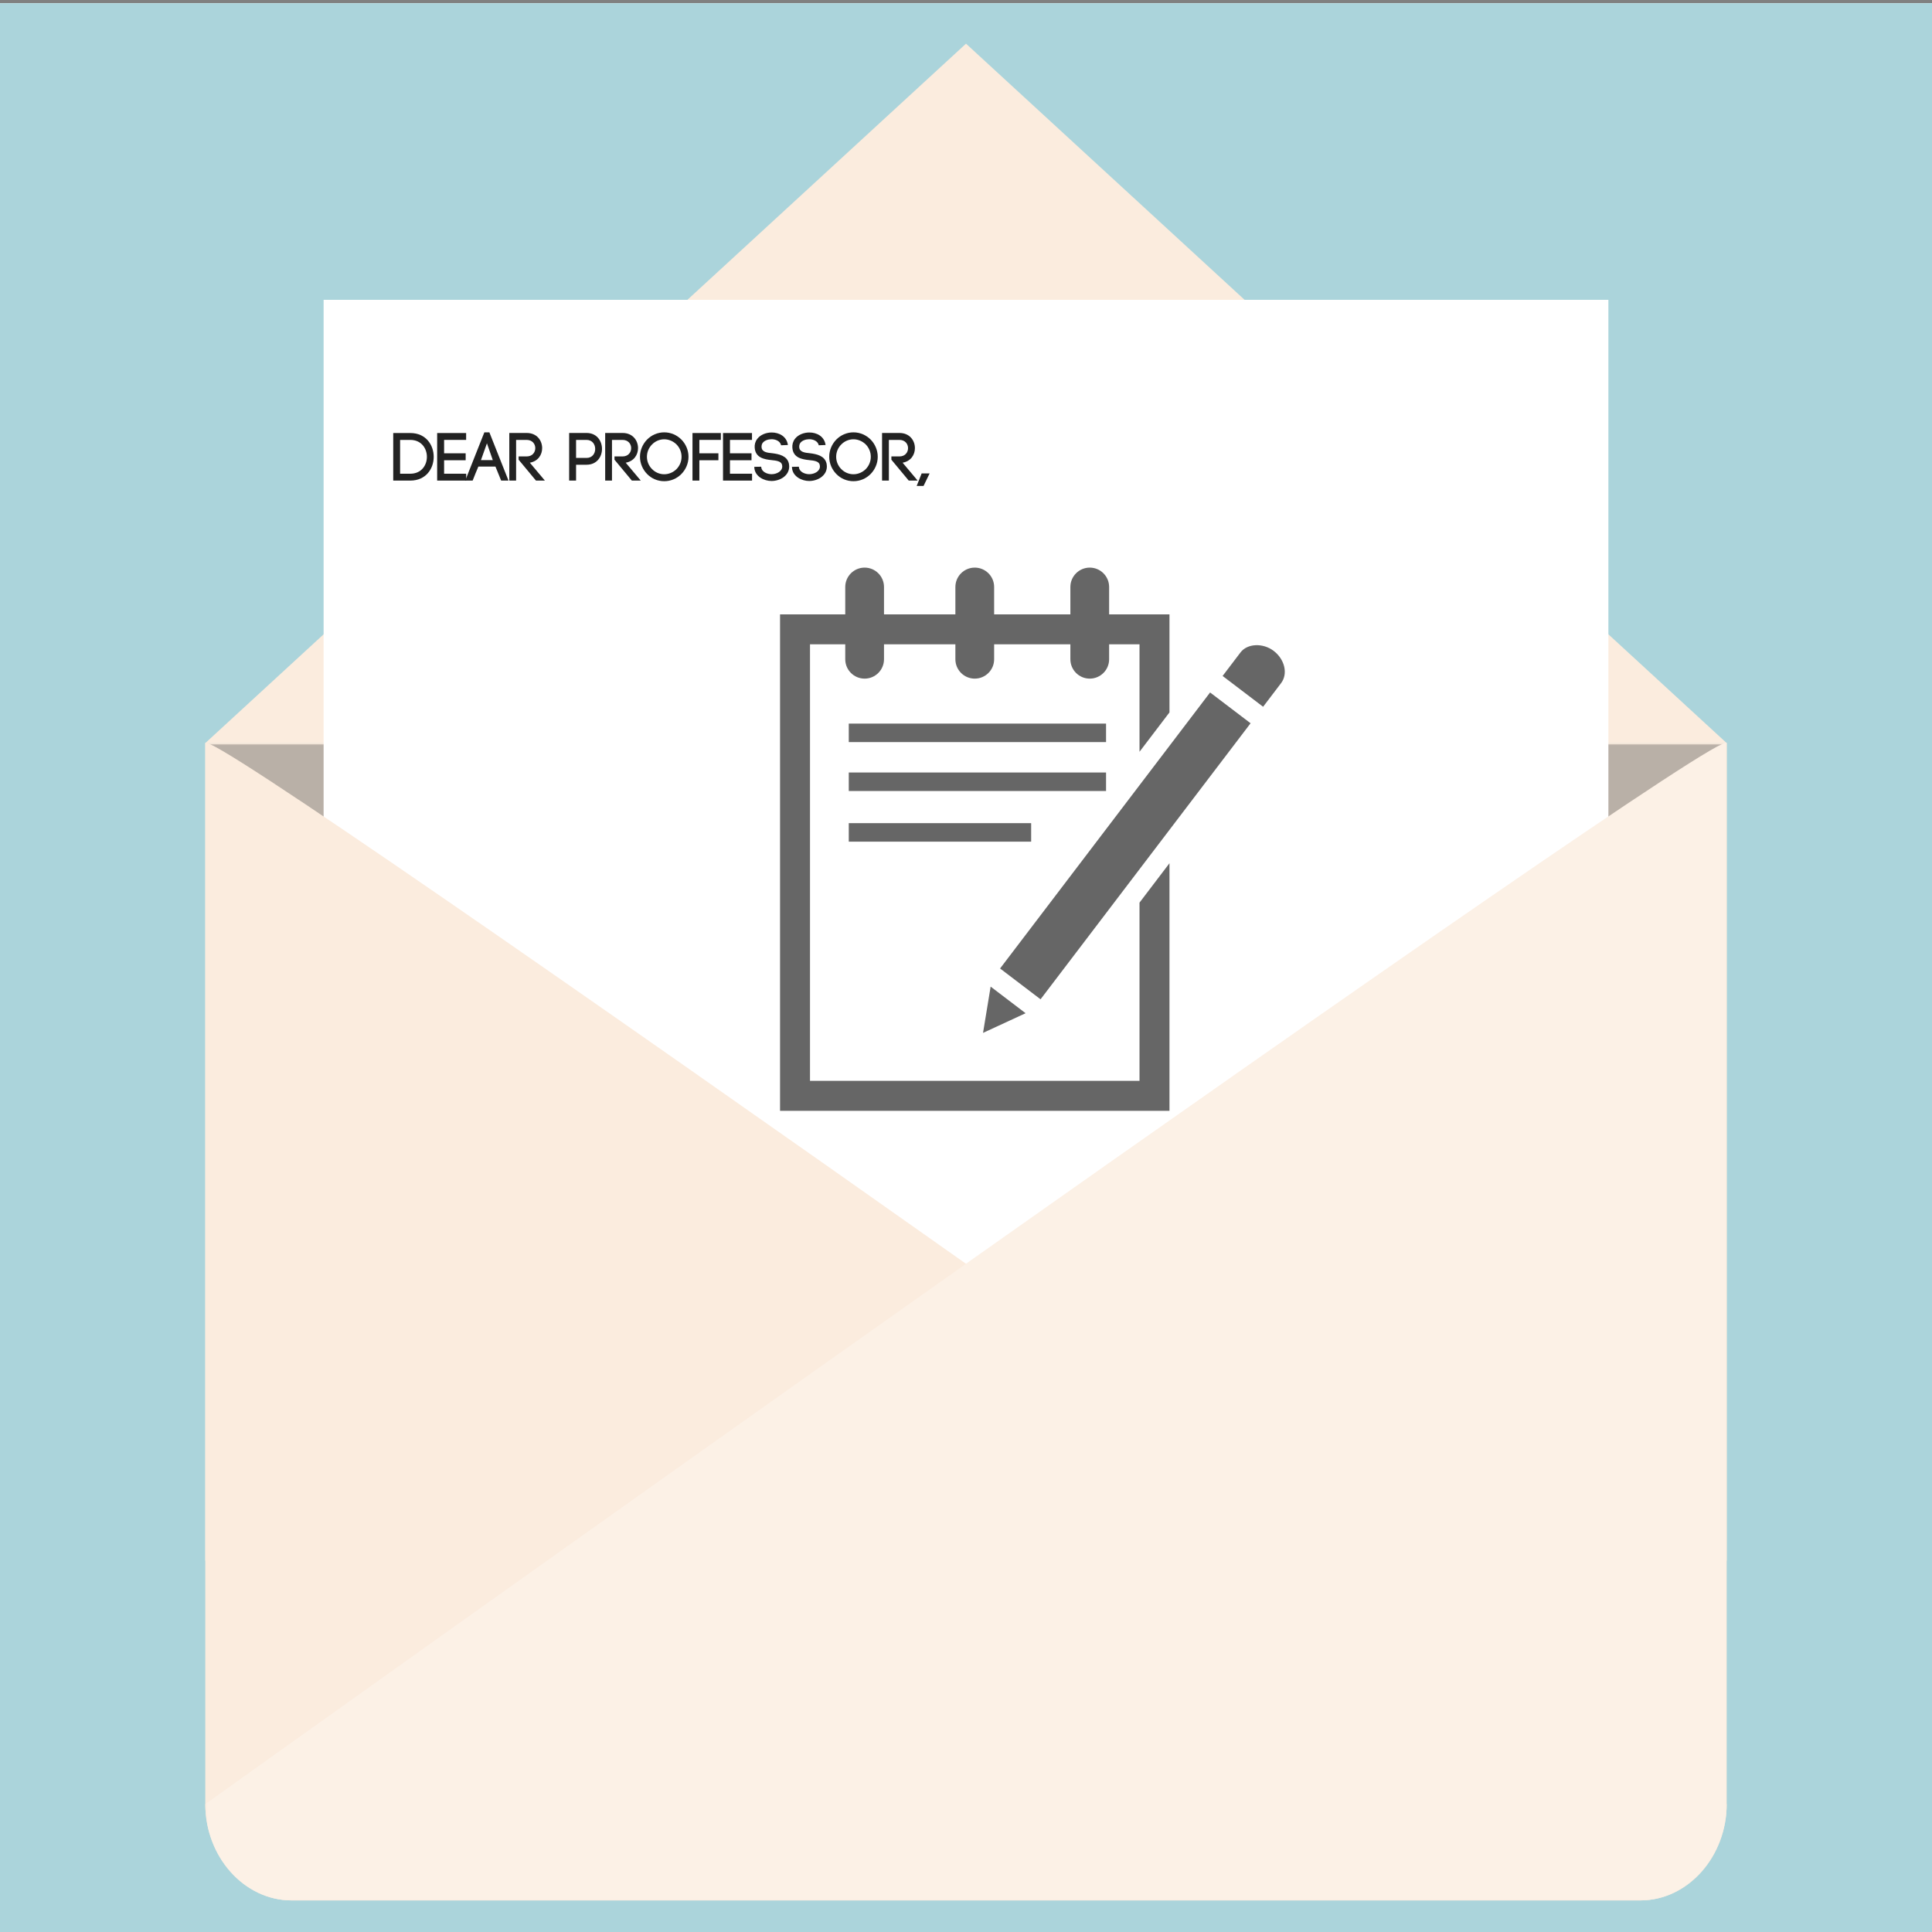 <?xml version="1.0" encoding="UTF-8"?>
<svg xmlns="http://www.w3.org/2000/svg" xmlns:xlink="http://www.w3.org/1999/xlink" width="600pt" height="600pt" viewBox="0 0 600 600" version="1.1">
<rect x="0" y="0" width="600" height="600" fill="#808080" stroke="none"/>
<defs>
<g>
<symbol overflow="visible" id="glyph0-0">
<path style="stroke:none;" d="M 2.492 -2.133 L 2.492 -12.633 L 5.664 -12.633 C 9.086 -12.633 10.816 -9.992 10.816 -7.375 C 10.816 -4.754 9.086 -2.133 5.664 -2.133 Z M 0.359 -14.77 L 0.359 0 L 5.664 0 C 10.5 0 12.93 -3.676 12.93 -7.375 C 12.93 -11.07 10.5 -14.77 5.664 -14.77 Z M 0.359 -14.77 "/>
</symbol>
<symbol overflow="visible" id="glyph0-1">
<path style="stroke:none;" d="M 2.41 -6.316 L 9.105 -6.316 L 9.105 -8.473 L 2.41 -8.473 L 2.41 -12.633 L 9.254 -12.633 L 9.254 -14.77 L 0.254 -14.77 L 0.254 0 L 9.273 0 L 9.273 -2.133 L 2.41 -2.133 Z M 2.41 -6.316 "/>
</symbol>
<symbol overflow="visible" id="glyph0-2">
<path style="stroke:none;" d="M 5.832 -11.578 L 7.648 -6.359 L 3.973 -6.359 Z M 10.246 0 L 12.527 0 L 6.59 -14.98 L 5.027 -14.98 L -0.91 0 L 1.395 0 C 1.859 -1.227 2.598 -3 3.168 -4.352 L 8.473 -4.352 Z M 10.246 0 "/>
</symbol>
<symbol overflow="visible" id="glyph0-3">
<path style="stroke:none;" d="M 3.254 -6.484 L 8.641 0 L 11.41 0 L 6.738 -5.555 C 9.273 -6 10.562 -7.984 10.562 -10.078 C 10.562 -12.422 8.957 -14.789 5.746 -14.789 L 0.359 -14.789 L 0.359 0 L 2.473 0 L 2.473 -12.633 L 5.746 -12.633 C 7.543 -12.633 8.43 -11.344 8.43 -10.078 C 8.43 -8.789 7.543 -7.5 5.746 -7.5 L 3.254 -7.5 Z M 3.254 -6.484 "/>
</symbol>
<symbol overflow="visible" id="glyph0-4">
<path style="stroke:none;" d=""/>
</symbol>
<symbol overflow="visible" id="glyph0-5">
<path style="stroke:none;" d="M 0.297 -14.789 L 0.297 0 L 2.449 0 L 2.449 -4.922 L 5.703 -4.922 C 8.895 -4.922 10.5 -7.375 10.5 -9.844 C 10.5 -12.316 8.895 -14.789 5.703 -14.789 Z M 2.449 -7.035 L 2.449 -12.633 L 5.703 -12.633 C 7.5 -12.633 8.387 -11.238 8.387 -9.824 C 8.387 -8.43 7.5 -7.035 5.703 -7.035 Z M 2.449 -7.035 "/>
</symbol>
<symbol overflow="visible" id="glyph0-6">
<path style="stroke:none;" d="M 12.867 -7.395 C 12.867 -5.875 12.254 -4.543 11.305 -3.57 C 10.309 -2.578 8.938 -1.965 7.48 -1.965 C 6.02 -1.965 4.668 -2.578 3.699 -3.57 C 2.727 -4.543 2.113 -5.895 2.113 -7.395 C 2.113 -8.895 2.727 -10.246 3.699 -11.219 C 4.668 -12.211 6.02 -12.824 7.48 -12.824 C 8.938 -12.824 10.309 -12.211 11.305 -11.219 C 12.254 -10.246 12.867 -8.914 12.867 -7.395 Z M -0.043 -7.395 C -0.043 -5.305 0.824 -3.422 2.156 -2.051 C 3.508 -0.656 5.41 0.191 7.48 0.191 C 9.57 0.191 11.449 -0.656 12.824 -2.051 C 14.156 -3.422 15.023 -5.305 15.023 -7.395 C 15.023 -9.484 14.156 -11.367 12.824 -12.738 C 11.449 -14.113 9.57 -14.98 7.48 -14.98 C 5.41 -14.98 3.508 -14.113 2.156 -12.738 C 0.824 -11.367 -0.043 -9.484 -0.043 -7.395 Z M -0.043 -7.395 "/>
</symbol>
<symbol overflow="visible" id="glyph0-7">
<path style="stroke:none;" d="M 2.387 -6.316 L 8.305 -6.316 L 8.305 -8.473 L 2.387 -8.473 L 2.387 -12.633 L 9.062 -12.633 L 9.062 -14.77 L 0.254 -14.77 L 0.254 0 L 2.387 0 Z M 2.387 -6.316 "/>
</symbol>
<symbol overflow="visible" id="glyph0-8">
<path style="stroke:none;" d="M 10.523 -11.051 C 10.141 -13.754 7.773 -14.938 5.492 -14.938 C 3.781 -14.938 2.008 -14.262 1.016 -12.973 C 0.379 -12.148 0.125 -11.156 0.211 -10.164 L 0.211 -10.184 C 0.445 -7.098 3.148 -6.59 5.449 -6.359 C 6.93 -6.211 8.449 -6.02 8.703 -4.902 C 8.746 -4.711 8.77 -4.543 8.77 -4.395 C 8.77 -2.875 7.035 -1.984 5.449 -1.984 C 4.078 -1.984 2.41 -2.703 2.262 -4.078 L 2.262 -3.992 L 2.238 -4.309 L 0.086 -4.27 L 0.105 -3.867 C 0.379 -1.227 3.148 0.125 5.43 0.125 C 8.094 0.125 10.922 -1.52 10.922 -4.375 C 10.922 -4.668 10.879 -5.027 10.816 -5.344 C 10.246 -7.711 7.734 -8.238 5.703 -8.492 C 4.121 -8.641 2.449 -8.832 2.344 -10.352 C 2.305 -10.859 2.41 -11.344 2.703 -11.727 C 3.297 -12.488 4.395 -12.824 5.387 -12.844 C 6.676 -12.867 8.113 -12.297 8.41 -10.965 Z M 10.523 -11.051 "/>
</symbol>
<symbol overflow="visible" id="glyph0-9">
<path style="stroke:none;" d="M 2.027 1.668 L 3.91 -2.219 L 1.438 -2.219 L -0.105 1.668 Z M 2.027 1.668 "/>
</symbol>
</g>
<clipPath id="clip1">
  <path d="M 0 1 L 600 1 L 600 600 L 0 600 Z M 0 1 "/>
</clipPath>
<clipPath id="clip2">
  <path d="M 63.75 230 L 536.25 230 L 536.25 485 L 63.75 485 Z M 63.75 230 "/>
</clipPath>
<clipPath id="clip3">
  <path d="M 64 231 L 536 231 L 536 484.668 L 64 484.668 Z M 64 231 "/>
</clipPath>
<filter id="alpha" filterUnits="objectBoundingBox" x="0%" y="0%" width="100%" height="100%">
  <feColorMatrix type="matrix" in="SourceGraphic" values="0 0 0 0 1 0 0 0 0 1 0 0 0 0 1 0 0 0 1 0"/>
</filter>
<mask id="mask0">
  <g filter="url(#alpha)">
<rect x="0" y="0" width="600" height="600" style="fill:rgb(0%,0%,0%);fill-opacity:0.369;stroke:none;"/>
  </g>
</mask>
<clipPath id="clip5">
  <path d="M 0 0 L 472 0 L 472 253.668 L 0 253.668 Z M 0 0 "/>
</clipPath>
<clipPath id="clip4">
  <rect width="472" height="254"/>
</clipPath>
<g id="surface7" clip-path="url(#clip4)">
<g clip-path="url(#clip5)" clip-rule="nonzero">
<path style=" stroke:none;fill-rule:nonzero;fill:rgb(28.629%,28.629%,28.629%);fill-opacity:1;" d="M -0.25 -0.301 L 472.25 -0.301 L 472.25 253.668 L -0.25 253.668 Z M -0.25 -0.301 "/>
</g>
</g>
<clipPath id="clip6">
  <path d="M 63.75 13.5 L 536.25 13.5 L 536.25 231 L 63.75 231 Z M 63.75 13.5 "/>
</clipPath>
<clipPath id="clip7">
  <path d="M 63.75 230 L 536.25 230 L 536.25 590.25 L 63.75 590.25 Z M 63.75 230 "/>
</clipPath>
<mask id="mask1">
  <g filter="url(#alpha)">
<rect x="0" y="0" width="600" height="600" style="fill:rgb(0%,0%,0%);fill-opacity:0.239;stroke:none;"/>
  </g>
</mask>
<clipPath id="clip8">
  <rect width="472" height="367"/>
</clipPath>
<g id="surface6" clip-path="url(#clip8)">
<path style=" stroke:none;fill-rule:nonzero;fill:rgb(100%,100%,100%);fill-opacity:1;" d="M 472.25 337.012 C 472.25 353.387 460.234 367.188 445.406 367.188 L 26.594 367.188 C 11.766 367.188 -0.25 353.648 -0.25 337.273 C -0.25 337.273 472.25 -0.371 472.25 7.82 Z M 472.25 337.012 "/>
</g>
<clipPath id="clip9">
  <path d="M 195.75 114 L 405 114 L 405 323.25 L 195.75 323.25 Z M 195.75 114 "/>
</clipPath>
<clipPath id="clip10">
  <path d="M 242.25 176.25 L 364 176.25 L 364 345 L 242.25 345 Z M 242.25 176.25 "/>
</clipPath>
<clipPath id="clip11">
  <path d="M 379 200 L 399 200 L 399 220 L 379 220 Z M 379 200 "/>
</clipPath>
</defs>
<g id="surface1">
<g clip-path="url(#clip1)" clip-rule="nonzero">
<rect x="0" y="0" width="600" height="600" style="fill:rgb(100%,100%,100%);fill-opacity:1;stroke:none;"/>
<rect x="0" y="0" width="600" height="600" style="fill:rgb(100%,100%,100%);fill-opacity:1;stroke:none;"/>
<rect x="0" y="0" width="600" height="600" style="fill:rgb(67.059%,83.139%,85.88%);fill-opacity:1;stroke:none;"/>
</g>
<g clip-path="url(#clip2)" clip-rule="nonzero">
<path style=" stroke:none;fill-rule:nonzero;fill:rgb(98.43%,92.549%,87.059%);fill-opacity:1;" d="M 63.75 230.699 L 536.25 230.699 L 536.25 484.668 L 63.75 484.668 Z M 63.75 230.699 "/>
</g>
<g clip-path="url(#clip3)" clip-rule="nonzero">
<use xlink:href="#surface7" transform="matrix(1,0,0,1,64,231)" mask="url(#mask0)"/>
</g>
<g clip-path="url(#clip6)" clip-rule="nonzero">
<path style=" stroke:none;fill-rule:nonzero;fill:rgb(98.43%,92.549%,87.059%);fill-opacity:1;" d="M 536.25 230.781 L 63.75 230.781 L 300 13.562 Z M 536.25 230.781 "/>
</g>
<path style=" stroke:none;fill-rule:nonzero;fill:rgb(100%,100%,100%);fill-opacity:1;" d="M 100.5 93.117 L 499.5 93.117 L 499.5 469.996 L 100.5 469.996 Z M 100.5 93.117 "/>
<g clip-path="url(#clip7)" clip-rule="nonzero">
<path style=" stroke:none;fill-rule:nonzero;fill:rgb(98.43%,92.549%,87.059%);fill-opacity:1;" d="M 63.75 560.012 C 63.75 576.387 75.766 590.188 90.594 590.188 L 509.406 590.188 C 524.234 590.188 536.25 576.648 536.25 560.273 C 536.25 560.273 63.75 222.629 63.75 230.82 Z M 63.75 560.012 "/>
<path style=" stroke:none;fill-rule:nonzero;fill:rgb(98.43%,92.549%,87.059%);fill-opacity:1;" d="M 536.25 560.012 C 536.25 576.387 524.234 590.188 509.406 590.188 L 90.594 590.188 C 75.766 590.188 63.75 576.648 63.75 560.273 C 63.75 560.273 536.25 222.629 536.25 230.82 Z M 536.25 560.012 "/>
</g>
<use xlink:href="#surface6" transform="matrix(1,0,0,1,64,223)" mask="url(#mask1)"/>
<path style=" stroke:none;fill-rule:nonzero;fill:rgb(96.86%,41.959%,41.959%);fill-opacity:1;" d="M 300.914 174.281 C 290.105 157.574 272.09 145.887 250.484 145.887 C 219.855 145.887 196.449 173.762 196.449 196.008 C 196.449 239.184 228.867 259.492 300.914 322.969 C 372.961 259.492 405.383 239.184 405.383 196.008 C 405.383 173.762 381.961 145.887 351.34 145.887 C 329.734 145.887 311.719 157.578 300.914 174.281 Z M 300.914 174.281 "/>
<path style=" stroke:none;fill-rule:nonzero;fill:rgb(100%,100%,100%);fill-opacity:1;" d="M 306.043 171.281 C 288.406 144.832 255.988 132.441 226.121 145.457 C 213.273 151.055 202.57 162.055 196.148 174.359 C 190.645 184.895 189.723 196.176 191.375 207.762 C 194.203 227.645 205.848 243.852 219.363 258.094 C 241.328 281.246 266.918 301.102 290.902 322.07 C 292.844 323.766 294.777 325.469 296.711 327.168 C 299.262 329.414 302.566 329.414 305.113 327.168 C 329.949 305.316 356.113 284.625 379.477 261.168 C 393.469 247.121 406.125 230.887 409.949 210.988 C 414.926 185.086 402.992 161.371 380.441 147.898 C 352.996 131.496 317.512 142.051 299.008 166.719 C 297.887 168.215 296.816 169.727 295.781 171.281 C 291.516 177.68 301.816 183.625 306.047 177.281 C 322.344 152.836 353.973 143.977 378.898 161.012 C 388.852 167.816 396.293 178.762 398.91 190.492 C 400.664 198.344 398.973 207.504 396.715 215.094 C 391.609 232.262 378.285 245.906 365.734 258.016 C 343.688 279.273 319.691 298.543 296.711 318.766 C 299.512 318.766 302.316 318.766 305.117 318.766 C 282.512 298.871 259.082 279.812 237.223 259.086 C 224.355 246.891 211.176 233.285 205.441 216.105 C 202.941 208.621 201.52 199.793 202.66 191.93 C 204.402 179.949 212.223 169.684 221.336 162.184 C 245.352 142.422 279.695 153.152 295.781 177.281 C 300.012 183.625 310.312 177.68 306.043 171.281 Z M 306.043 171.281 "/>
<g clip-path="url(#clip9)" clip-rule="nonzero">
<path style=" stroke:none;fill-rule:nonzero;fill:rgb(100%,100%,100%);fill-opacity:1;" d="M 405 218.625 C 405 247.516 394.785 272.176 374.355 292.605 C 353.926 313.035 329.266 323.25 300.375 323.25 C 271.484 323.25 246.824 313.035 226.395 292.605 C 205.965 272.176 195.75 247.516 195.75 218.625 C 195.75 189.734 205.965 165.074 226.395 144.645 C 246.824 124.215 271.484 114 300.375 114 C 329.266 114 353.926 124.215 374.355 144.645 C 394.785 165.074 405 189.734 405 218.625 Z M 405 218.625 "/>
</g>
<g style="fill:rgb(13.329%,13.329%,13.329%);fill-opacity:1;">
  <use xlink:href="#glyph0-0" x="121.761" y="149.25"/>
</g>
<g style="fill:rgb(13.329%,13.329%,13.329%);fill-opacity:1;">
  <use xlink:href="#glyph0-1" x="135.509" y="149.25"/>
</g>
<g style="fill:rgb(13.329%,13.329%,13.329%);fill-opacity:1;">
  <use xlink:href="#glyph0-2" x="145.392" y="149.25"/>
</g>
<g style="fill:rgb(13.329%,13.329%,13.329%);fill-opacity:1;">
  <use xlink:href="#glyph0-3" x="157.808" y="149.25"/>
</g>
<g style="fill:rgb(13.329%,13.329%,13.329%);fill-opacity:1;">
  <use xlink:href="#glyph0-4" x="169.022" y="149.25"/>
</g>
<g style="fill:rgb(13.329%,13.329%,13.329%);fill-opacity:1;">
  <use xlink:href="#glyph0-5" x="176.455" y="149.25"/>
</g>
<g style="fill:rgb(13.329%,13.329%,13.329%);fill-opacity:1;">
  <use xlink:href="#glyph0-3" x="187.584" y="149.25"/>
</g>
<g style="fill:rgb(13.329%,13.329%,13.329%);fill-opacity:1;">
  <use xlink:href="#glyph0-6" x="198.797" y="149.25"/>
</g>
<g style="fill:rgb(13.329%,13.329%,13.329%);fill-opacity:1;">
  <use xlink:href="#glyph0-7" x="214.804" y="149.25"/>
</g>
<g style="fill:rgb(13.329%,13.329%,13.329%);fill-opacity:1;">
  <use xlink:href="#glyph0-1" x="224.285" y="149.25"/>
</g>
<g style="fill:rgb(13.329%,13.329%,13.329%);fill-opacity:1;">
  <use xlink:href="#glyph0-8" x="234.168" y="149.25"/>
</g>
<g style="fill:rgb(13.329%,13.329%,13.329%);fill-opacity:1;">
  <use xlink:href="#glyph0-8" x="245.867" y="149.25"/>
</g>
<g style="fill:rgb(13.329%,13.329%,13.329%);fill-opacity:1;">
  <use xlink:href="#glyph0-6" x="257.566" y="149.25"/>
</g>
<g style="fill:rgb(13.329%,13.329%,13.329%);fill-opacity:1;">
  <use xlink:href="#glyph0-3" x="273.573" y="149.25"/>
</g>
<g style="fill:rgb(13.329%,13.329%,13.329%);fill-opacity:1;">
  <use xlink:href="#glyph0-9" x="284.786" y="149.25"/>
</g>
<g style="fill:rgb(13.329%,13.329%,13.329%);fill-opacity:1;">
  <use xlink:href="#glyph0-4" x="289.305" y="149.25"/>
</g>
<path style=" stroke:none;fill-rule:nonzero;fill:rgb(39.999%,39.999%,39.999%);fill-opacity:1;" d="M 263.594 239.906 L 343.496 239.906 L 343.496 245.652 L 263.594 245.652 Z M 263.594 239.906 "/>
<g clip-path="url(#clip10)" clip-rule="nonzero">
<path style=" stroke:none;fill-rule:nonzero;fill:rgb(39.999%,39.999%,39.999%);fill-opacity:1;" d="M 353.887 280.316 L 353.887 335.672 L 251.555 335.672 L 251.555 200.102 L 262.5 200.102 L 262.5 204.734 C 262.5 208.059 265.195 210.754 268.516 210.754 C 271.84 210.754 274.535 208.055 274.535 204.734 L 274.535 200.102 L 296.703 200.102 L 296.703 204.734 C 296.703 208.059 299.395 210.754 302.719 210.754 C 306.047 210.754 308.738 208.055 308.738 204.734 L 308.738 200.102 L 332.414 200.102 L 332.414 204.734 C 332.414 208.059 335.109 210.754 338.43 210.754 C 341.758 210.754 344.449 208.055 344.449 204.734 L 344.449 200.102 L 353.887 200.102 L 353.887 233.469 L 363.191 221.242 L 363.191 190.797 L 344.449 190.797 L 344.449 182.297 C 344.449 178.973 341.758 176.277 338.434 176.277 C 335.109 176.277 332.414 178.973 332.414 182.297 L 332.414 190.797 L 308.738 190.797 L 308.738 182.297 C 308.738 178.973 306.047 176.277 302.719 176.277 C 299.395 176.277 296.703 178.973 296.703 182.297 L 296.703 190.797 L 274.535 190.797 L 274.535 182.297 C 274.535 178.973 271.844 176.277 268.516 176.277 C 265.191 176.277 262.5 178.973 262.5 182.297 L 262.5 190.797 L 242.25 190.797 L 242.25 344.977 L 363.191 344.977 L 363.191 268.086 Z M 353.887 280.316 "/>
</g>
<path style=" stroke:none;fill-rule:nonzero;fill:rgb(39.999%,39.999%,39.999%);fill-opacity:1;" d="M 263.594 255.637 L 320.234 255.637 L 320.234 261.383 L 263.594 261.383 Z M 263.594 255.637 "/>
<path style=" stroke:none;fill-rule:nonzero;fill:rgb(39.999%,39.999%,39.999%);fill-opacity:1;" d="M 263.594 224.719 L 343.496 224.719 L 343.496 230.465 L 263.594 230.465 Z M 263.594 224.719 "/>
<path style=" stroke:none;fill-rule:nonzero;fill:rgb(39.999%,39.999%,39.999%);fill-opacity:1;" d="M 318.508 314.664 L 307.652 306.402 L 305.289 320.773 Z M 318.508 314.664 "/>
<path style=" stroke:none;fill-rule:nonzero;fill:rgb(39.999%,39.999%,39.999%);fill-opacity:1;" d="M 388.379 224.613 L 323.152 310.34 L 310.582 300.773 L 375.805 215.051 Z M 388.379 224.613 "/>
<g clip-path="url(#clip11)" clip-rule="nonzero">
<path style=" stroke:none;fill-rule:nonzero;fill:rgb(39.999%,39.999%,39.999%);fill-opacity:1;" d="M 395.543 202.133 C 392.219 199.598 387.375 199.824 385.266 202.594 L 379.691 209.926 L 392.27 219.492 L 397.848 212.16 C 400.047 209.273 399.012 204.773 395.543 202.133 Z M 395.543 202.133 "/>
</g>
</g>
</svg>
